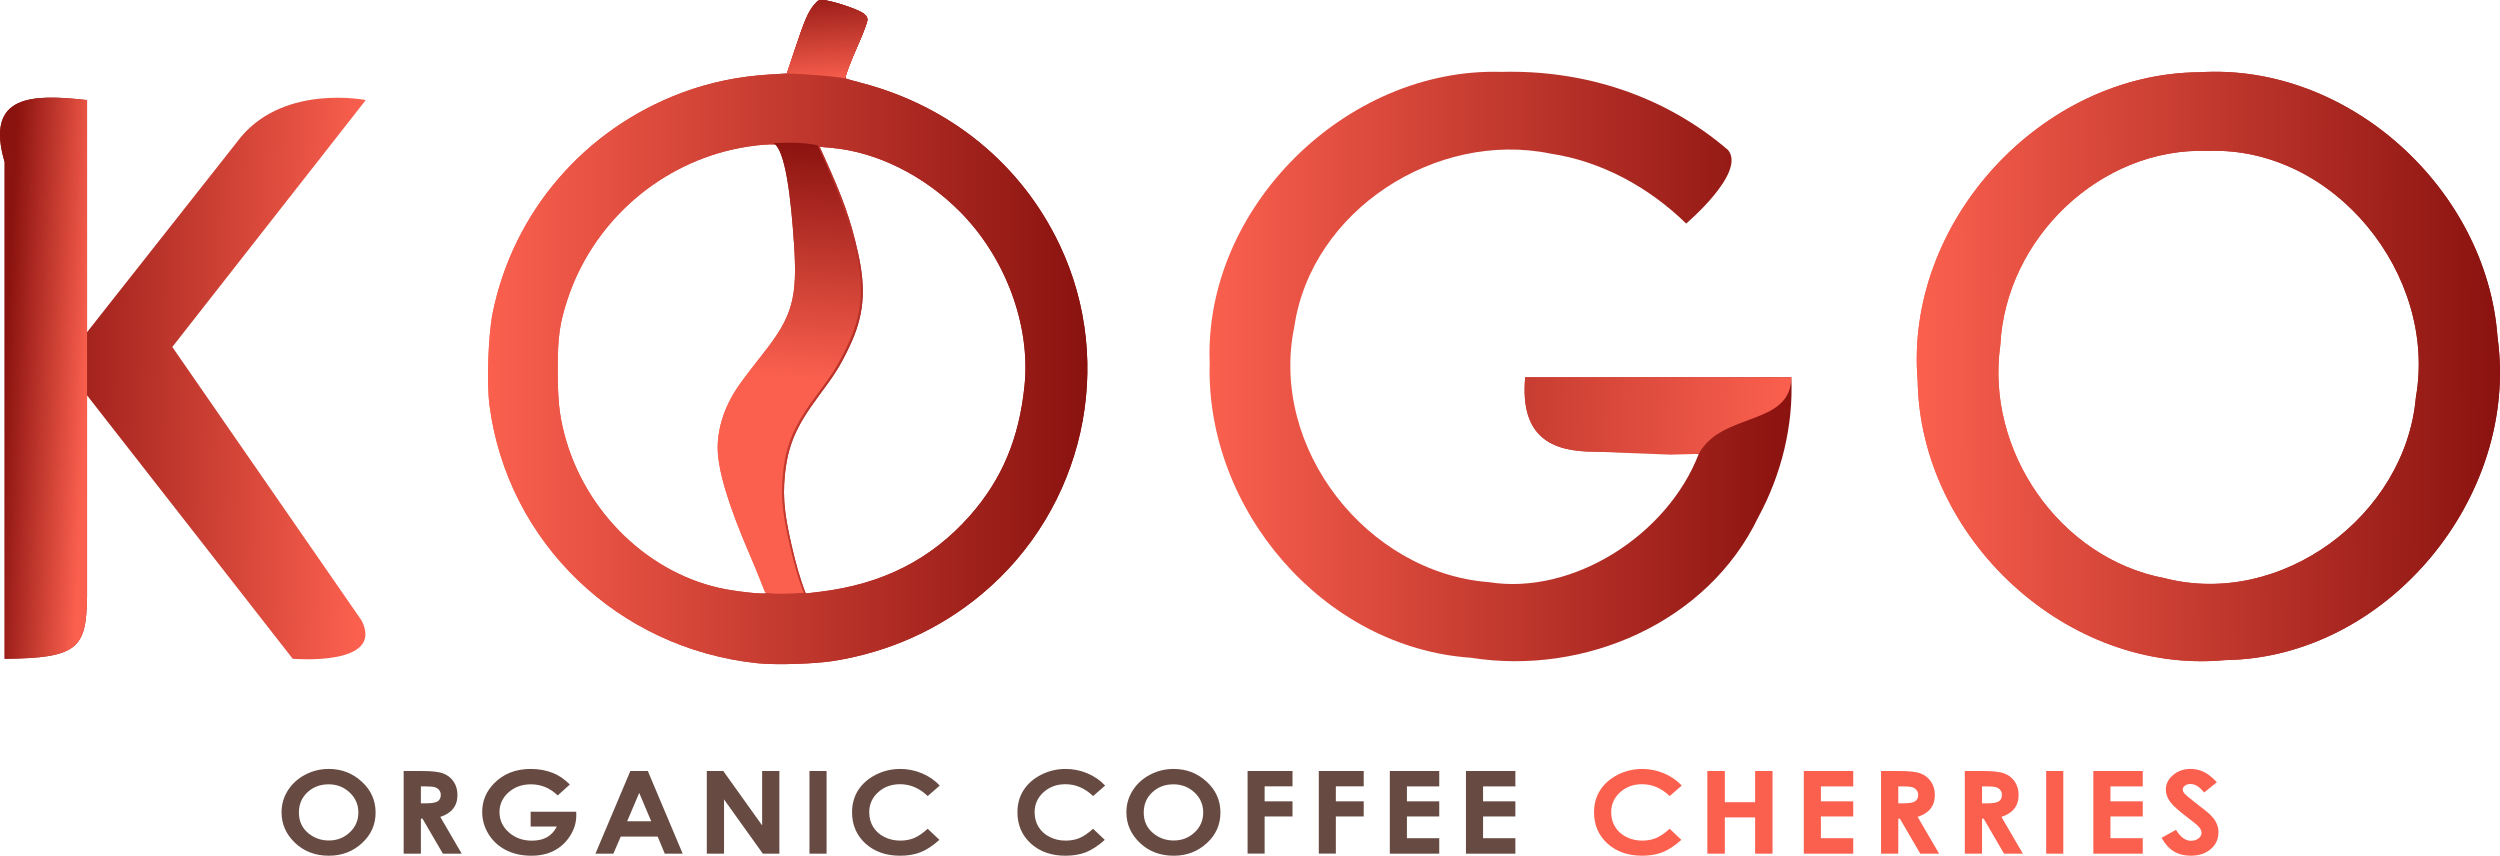 <svg xmlns="http://www.w3.org/2000/svg" style='width: 100%; max-width: 500px; margin: 45px auto 45px auto;' xmlns:xlink="http://www.w3.org/1999/xlink"  viewBox="0 0 5449.678 1865.345">
  <defs/>
  <defs>
    <linearGradient id="a">
      <stop offset="0" stop-color="#fb604e"/>
      <stop offset="1" stop-color="#8a120f"/>
    </linearGradient>
    <linearGradient id="b" x1="17.766" x2="-28.294" y1="614.323" y2="613.216" gradientUnits="userSpaceOnUse" xlink:href="#a"/>
    <linearGradient id="c" x1="126.932" x2="201.963" y1="613.334" y2="613.334" gradientUnits="userSpaceOnUse" xlink:href="#a"/>
    <linearGradient id="d" x1="218.218" x2="293.215" y1="615.229" y2="614.883" gradientUnits="userSpaceOnUse" xlink:href="#a"/>
    <linearGradient id="e" x1="33.935" x2="111.194" y1="608.894" y2="608.894" gradientUnits="userSpaceOnUse" xlink:href="#a"/>
    <linearGradient id="f" x1="71.68" x2="74.329" y1="614.761" y2="584.351" gradientTransform="matrix(63.916 0 0 63.916 -15286.383 -44811.343)" gradientUnits="userSpaceOnUse" xlink:href="#a"/>
    <linearGradient id="g" x1="76.765" x2="75.894" y1="576.919" y2="564.109" gradientUnits="userSpaceOnUse" xlink:href="#a"/>
    <linearGradient id="h" x1="33.935" x2="111.194" y1="608.894" y2="608.894" gradientUnits="userSpaceOnUse" xlink:href="#a"/>
    <linearGradient id="i" x1="71.68" x2="74.329" y1="614.761" y2="584.351" gradientTransform="matrix(63.916 0 0 63.916 -15286.383 -44811.343)" gradientUnits="userSpaceOnUse" xlink:href="#a"/>
    <linearGradient id="j" x1="76.765" x2="75.894" y1="576.919" y2="564.109" gradientUnits="userSpaceOnUse" xlink:href="#a"/>
    <linearGradient id="k" x1="-17.753" x2="-28.571" y1="617.059" y2="616.535" gradientUnits="userSpaceOnUse" xlink:href="#a"/>
    <linearGradient id="l" x1="201.931" x2="126.956" y1="614.722" y2="612.9" gradientUnits="userSpaceOnUse" xlink:href="#a"/>
    <linearGradient id="m" x1="218.218" x2="293.215" y1="615.229" y2="614.883" gradientUnits="userSpaceOnUse" xlink:href="#a"/>
  </defs>
  <g stroke-width=".265" aria-label="ORGANIC COFFEE CHERRIES" font-family="Century Gothic" font-size="262.511" font-weight="700" letter-spacing="22.158" style="line-height:1.25;" word-spacing="22.158">
    <g fill="#674b42">
      <path d="M716.634 1676.172q41.866 0 71.923 27.672 30.192 27.672 30.192 67.466 0 39.426-29.79 66.73-29.654 27.305-72.057 27.305-44.415 0-73.801-28.039-29.387-28.04-29.387-66.608 0-25.836 13.687-47.508 13.687-21.672 37.572-34.284 24.019-12.734 51.661-12.734zm-.402 33.55q-27.374 0-46.026 17.386-18.652 17.387-18.652 44.202 0 29.876 23.483 47.262 18.249 13.591 41.865 13.591 26.703 0 45.49-17.631 18.785-17.632 18.785-43.467 0-25.713-18.92-43.467-18.92-17.876-46.025-17.876zM879.92 1680.703h39.853q32.74 0 46.562 5.387 13.955 5.265 22.409 17.632 8.453 12.366 8.453 29.263 0 17.755-9.393 29.754-9.258 11.877-28.044 17.999l46.696 80.077h-41.06l-44.416-76.281h-3.488v76.28H879.92zm37.572 70.404H929.3q17.98 0 24.69-4.286 6.843-4.285 6.843-14.203 0-5.877-3.354-10.163-3.355-4.407-8.99-6.244-5.636-1.96-20.665-1.96h-10.332zM1242.202 1710.089l-26.435 23.876q-25.092-24.243-58.504-24.243-29.118 0-48.844 17.631-19.59 17.632-19.59 42.855 0 26.08 20.395 44.201 20.397 18.122 50.32 18.122 19.457 0 32.74-7.47 13.42-7.468 21.605-23.385h-57.163v-32.203h99.297l.268 7.592q0 23.63-13.418 44.813-13.419 21.183-34.754 32.325-21.336 11.142-50.051 11.142-30.729 0-54.882-12.121-24.019-12.245-38.108-34.774-13.956-22.53-13.956-48.61 0-35.753 25.898-62.2 30.728-31.468 79.974-31.468 25.764 0 48.173 8.694 18.92 7.346 37.035 25.223zM1374.088 1680.703h38.109l75.948 180.112h-39.047l-15.432-37.1h-80.51l-16.103 37.1h-39.048zm19.323 47.752l-26.3 61.833h52.466zM1540.729 1680.703h35.961l84.67 118.524v-118.524h37.573v180.112h-36.096l-84.537-118.157v118.157h-37.571zM1764.532 1680.703h37.303v180.112h-37.303zM2048.584 1712.415l-26.3 22.897q-26.838-25.835-60.384-25.835-28.313 0-47.77 17.631-19.322 17.632-19.322 43.467 0 18 8.588 31.958 8.587 13.958 24.287 21.917 15.7 7.958 34.888 7.958 16.37 0 29.923-5.51 13.553-5.632 29.79-20.325l25.495 24.244q-21.873 19.468-41.33 27.06-19.456 7.468-44.415 7.468-46.025 0-75.411-26.57-29.253-26.692-29.253-68.322 0-26.937 13.285-47.875 13.418-20.938 38.242-33.672 24.959-12.734 53.674-12.734 24.422 0 46.965 9.428 22.677 9.428 39.048 26.815zM2409.087 1712.415l-26.3 22.897q-26.838-25.835-60.384-25.835-28.313 0-47.77 17.631-19.322 17.632-19.322 43.467 0 18 8.588 31.958 8.587 13.958 24.287 21.917 15.7 7.958 34.888 7.958 16.37 0 29.923-5.51 13.553-5.632 29.79-20.325l25.495 24.244q-21.873 19.468-41.33 27.06-19.456 7.468-44.415 7.468-46.025 0-75.412-26.57-29.252-26.692-29.252-68.322 0-26.937 13.284-47.875 13.419-20.938 38.243-33.672 24.958-12.734 53.674-12.734 24.422 0 46.965 9.428 22.677 9.428 39.048 26.815zM2558.283 1676.172q41.866 0 71.923 27.672 30.192 27.672 30.192 67.466 0 39.426-29.79 66.73-29.654 27.305-72.057 27.305-44.415 0-73.802-28.039-29.386-28.04-29.386-66.608 0-25.836 13.687-47.508 13.687-21.672 37.572-34.284 24.019-12.734 51.66-12.734zm-.403 33.55q-27.373 0-46.025 17.386-18.652 17.387-18.652 44.202 0 29.876 23.483 47.262 18.249 13.591 41.865 13.591 26.703 0 45.489-17.631 18.786-17.632 18.786-43.467 0-25.713-18.92-43.467-18.92-17.876-46.026-17.876zM2719.556 1680.703h97.955v33.426h-60.786v32.692h60.786v32.937h-60.786v81.057h-37.17zM2874.79 1680.703h97.955v33.426h-60.785v32.692h60.785v32.937h-60.785v81.057h-37.17zM3029.622 1680.703h107.75v33.549h-70.446v32.57h70.447v32.936h-70.447v47.385h70.447v33.672h-107.75zM3195.592 1680.703h107.75v33.549h-70.447v32.57h70.447v32.936h-70.447v47.385h70.447v33.672h-107.75z" />
    </g>
    <g fill="#fb604e">
      <path d="M3665.992 1712.415l-26.3 22.897q-26.837-25.835-60.383-25.835-28.313 0-47.77 17.631-19.323 17.632-19.323 43.467 0 18 8.588 31.958 8.588 13.958 24.288 21.917 15.7 7.958 34.888 7.958 16.37 0 29.923-5.51 13.553-5.632 29.789-20.325l25.495 24.244q-21.872 19.468-41.329 27.06-19.457 7.468-44.415 7.468-46.025 0-75.412-26.57-29.252-26.692-29.252-68.322 0-26.937 13.284-47.875 13.419-20.938 38.243-33.672 24.958-12.734 53.674-12.734 24.421 0 46.964 9.428 22.678 9.428 39.048 26.815zM3721.796 1680.703h38.108v67.955h66.02v-67.955h37.974v180.112h-37.975v-78.975h-66.019v78.975h-38.108zM3932.046 1680.703h107.75v33.549h-70.446v32.57h70.447v32.936h-70.447v47.385h70.447v33.672h-107.75zM4100.431 1680.703h39.853q32.741 0 46.562 5.387 13.955 5.265 22.409 17.632 8.454 12.366 8.454 29.263 0 17.755-9.393 29.754-9.26 11.877-28.045 17.999l46.696 80.077h-41.06l-44.415-76.281h-3.49v76.28h-37.571zm37.572 70.404h11.808q17.98 0 24.69-4.286 6.844-4.285 6.844-14.203 0-5.877-3.355-10.163-3.355-4.407-8.99-6.244-5.636-1.96-20.665-1.96h-10.332zM4283.04 1680.703h39.852q32.741 0 46.562 5.387 13.956 5.265 22.41 17.632 8.453 12.366 8.453 29.263 0 17.755-9.393 29.754-9.259 11.877-28.045 17.999l46.697 80.077h-41.06l-44.416-76.281h-3.489v76.28h-37.572zm37.571 70.404h11.808q17.981 0 24.69-4.286 6.844-4.285 6.844-14.203 0-5.877-3.355-10.163-3.354-4.407-8.99-6.244-5.636-1.96-20.665-1.96h-10.332zM4460.414 1680.703h37.304v180.112h-37.304zM4563.183 1680.703h107.75v33.549h-70.447v32.57h70.447v32.936h-70.447v47.385h70.447v33.672h-107.75zM4832.474 1705.191l-27.776 22.407q-14.626-18.611-29.789-18.611-7.38 0-12.077 3.673-4.696 3.551-4.696 8.081 0 4.53 3.355 8.571 4.562 5.388 27.507 23.142 21.47 16.407 26.032 20.692 11.406 10.53 16.103 20.203 4.83 9.55 4.83 20.938 0 22.162-16.773 36.61t-43.744 14.448q-21.067 0-36.767-9.428-15.565-9.428-26.703-29.63l31.534-17.387q14.223 23.876 32.74 23.876 9.662 0 16.237-5.143 6.575-5.142 6.575-11.877 0-6.122-4.964-12.244-4.965-6.122-21.873-18.734-32.204-23.998-41.597-36.977-9.393-13.101-9.393-26.08 0-18.734 15.566-32.08 15.7-13.469 38.645-13.469 14.76 0 28.044 6.245 13.419 6.244 28.984 22.774z" />
    </g>
  </g>
  <g fill="#fb604e" stroke-width=".04" font-family="Century Gothic" font-size="105.833" font-weight="700" letter-spacing="2.646" word-spacing="0">
    <path fill="url(#b)" d="M-28.378 651.008c9.608-.059 10.52-1.48 10.625-8v-25.95l26.508 33.95s11.92 1.038 8.878-4.934c-8.132-11.752-16.267-23.502-24.398-35.256 8.311-10.61 16.624-21.217 24.936-31.826 0 0-10.29-2.083-16.051 4.712l-19.873 25.202v-29.914c-6.985-.777-13.209-.792-10.625 8z" style="line-height:1.25;" transform="matrix(16.911 0 0 16.911 490.003 -9573.19)"/>
    <path fill="url(#c)" d="M164.575 575.359c-19.982-.613-38.405 17.49-37.619 37.54-.538 18.836 14.636 36.685 33.684 37.981 14.592 2.312 30.502-4.485 37.043-18.139 2.973-5.489 4.528-11.77 4.248-18.019h-34.305c-.692 7.74 3.409 9.609 9 9.592l13.372.286c-4.039 10.506-16.273 18.251-27.036 16.536-15.77-1.21-28.342-17.314-25.096-32.936 2.218-15.048 18.341-25.318 33.012-22.308 6.621.993 12.736 4.368 17.498 9.017 0 0 7.79-6.588 5.397-9.481-8.272-7.1-18.677-10.341-29.198-10.07z" style="line-height:1.25;" transform="matrix(16.911 0 0 16.911 490.003 -9573.19)"/>
    <path fill="url(#d)" d="M254.583 575.403c-20.48.132-38.124 19.379-36.365 39.826.354 20.249 19.232 37.88 39.652 35.951 20.817-.28 37.965-21.007 35.092-41.607-1.35-19.028-19.143-35.361-38.379-34.17zm1.076 10.14c16.269-.583 29.57 15.987 26.777 31.772-1.334 15.258-17.354 27.178-32.374 23.309-13.584-2.563-23.13-16.471-21.19-30.065.69-13.724 12.904-25.523 26.787-25.016z" style="line-height:1.25;" transform="matrix(16.911 0 0 16.911 490.003 -9573.19)"/>
  </g>
  <g>
    <g fill="#fb604e" stroke-width=".04">
      <path fill="url(#e)" d="M68.67 651.584c-18.008-1.888-32.242-15.588-34.549-33.255-.372-2.847-.16-9.08.405-11.864 2.641-13.034 11.816-23.717 24.409-28.421 3.593-1.342 7.313-2.112 11.394-2.355l2.122-.127 1.06-3.173c1.256-3.76 1.7-4.783 2.473-5.697.542-.64.634-.675 1.49-.546 1.214.182 3.87 1.072 4.7 1.576.468.283.665.556.665.92 0 .283-.499 1.634-1.108 3.001-1.114 2.499-1.832 4.424-1.7 4.556.039.039.94.297 2.002.573 11.474 2.986 20.654 10.488 25.594 20.915 7.295 15.396 3.135 33.991-10.067 45-5.426 4.525-11.85 7.427-19.019 8.593-2.43.395-7.51.552-9.871.304zm8.034-9.207c8.08-.976 14.373-4.171 19.359-9.827 4.13-4.685 6.334-9.941 7.027-16.753.792-7.792-2.455-16.527-8.343-22.442-4.664-4.685-10.734-7.69-16.575-8.207l-1.495-.132.55 1.208c2.446 5.37 3.46 8.245 4.4 12.464 1.08 4.855.764 8.178-1.157 12.177-1.158 2.412-1.772 3.395-3.895 6.242-2.945 3.949-3.986 6.377-4.375 10.202-.32 3.136-.006 5.723 1.333 11.004.445 1.756 1.267 4.274 1.395 4.274.023 0 .823-.094 1.776-.21zm-6.963-.256c-.065-.128-.775-2.056-1.723-4.25-2.87-6.646-4.217-11.143-4.209-14.042.006-1.828.518-3.89 1.417-5.698.798-1.607 1.42-2.494 4.565-6.499 3.645-4.642 4.302-7.01 3.85-13.865-.4-6.026-1.31-12.122-1.922-12.87-.329-.4-3.509-.163-6.299.472-9.907 2.253-18.046 9.642-21.232 19.278-1.02 3.08-1.274 4.885-1.27 8.993.004 3.958.19 5.812.835 8.325 2.617 10.185 11.059 18.301 20.903 20.099 2.04.372 5.42.727 5.263.415z" transform="matrix(16.911 0 0 16.911 490.003 -9573.19)"/>
      <path fill="url(#f)" d="M-10751.046-7438.87c100.099 47.014 146.008 449.493 171.478 834.657 28.973 438.113-13.054 589.51-245.998 886.195-200.993 255.991-240.814 312.668-291.832 415.364-57.422 115.584-90.152 247.393-90.536 364.213-.55 185.293 85.618 472.762 269.034 897.535 60.55 140.228 117.698 290.005 121.807 298.22 54.333 19.45 227.358 8.993 319.861 3.215-8.195 0-60.749-160.97-89.202-273.214-85.585-337.503-105.582-502.887-85.197-703.313 24.867-244.493 91.428-399.7 279.647-652.06 135.73-181.984 174.953-244.833 248.976-398.971 122.753-255.604 142.916-467.992 73.889-778.319-59.979-269.646-160.21-531.878-316.548-875.093-139.809-29.782-289.924-19.9-365.379-18.428z" transform="matrix(.265 0 0 .265 4534.52 2283.134)"/>
      <path fill="url(#g)" d="M72.451 575.562l1.06-3.173c1.256-3.76 1.7-4.783 2.473-5.697.542-.64.634-.675 1.49-.546 1.214.182 3.87 1.072 4.7 1.576.468.283.665.556.665.92 0 .283-.499 1.634-1.108 3.001-1.114 2.499-1.832 4.424-1.7 4.556-3.167-.506-7.613-.637-7.58-.637z" transform="matrix(16.911 0 0 16.911 490.003 -9573.19)"/>
      <path fill="url(#h)" d="M68.67 651.584c-18.008-1.888-32.242-15.588-34.549-33.255-.372-2.847-.16-9.08.405-11.864 2.641-13.034 11.816-23.717 24.409-28.421 3.593-1.342 7.313-2.112 11.394-2.355l2.122-.127 1.06-3.173c1.256-3.76 1.7-4.783 2.473-5.697.542-.64.634-.675 1.49-.546 1.214.182 3.87 1.072 4.7 1.576.468.283.665.556.665.92 0 .283-.499 1.634-1.108 3.001-1.114 2.499-1.832 4.424-1.7 4.556.039.039.94.297 2.002.573 11.474 2.986 20.654 10.488 25.594 20.915 7.295 15.396 3.135 33.991-10.067 45-5.426 4.525-11.85 7.427-19.019 8.593-2.43.395-7.51.552-9.871.304zm8.034-9.207c8.08-.976 14.373-4.171 19.359-9.827 4.13-4.685 6.334-9.941 7.027-16.753.792-7.792-2.455-16.527-8.343-22.442-4.664-4.685-10.734-7.69-16.575-8.207l-1.495-.132.55 1.208c2.446 5.37 3.46 8.245 4.4 12.464 1.08 4.855.764 8.178-1.157 12.177-1.158 2.412-1.772 3.395-3.895 6.242-2.945 3.949-3.986 6.377-4.375 10.202-.32 3.136-.006 5.723 1.333 11.004.445 1.756 1.267 4.274 1.395 4.274.023 0 .823-.094 1.776-.21zm-6.963-.256c-.065-.128-.775-2.056-1.723-4.25-2.87-6.646-4.217-11.143-4.209-14.042.006-1.828.518-3.89 1.417-5.698.798-1.607 1.42-2.494 4.565-6.499 3.645-4.642 4.302-7.01 3.85-13.865-.4-6.026-1.31-12.122-1.922-12.87-.329-.4-3.509-.163-6.299.472-9.907 2.253-18.046 9.642-21.232 19.278-1.02 3.08-1.274 4.885-1.27 8.993.004 3.958.19 5.812.835 8.325 2.617 10.185 11.059 18.301 20.903 20.099 2.04.372 5.42.727 5.263.415z" transform="matrix(16.911 0 0 16.911 490.003 -9573.19)"/>
      <path fill="url(#i)" d="M-10751.046-7438.87c100.099 47.014 146.008 449.493 171.478 834.657 28.973 438.113-13.054 589.51-245.998 886.195-200.993 255.991-240.814 312.668-291.832 415.364-57.422 115.584-90.152 247.393-90.536 364.213-.55 185.293 85.618 472.762 269.034 897.535 60.55 140.228 117.698 290.005 121.807 298.22 54.333 19.45 227.358 8.993 319.861 3.215-8.195 0-60.749-160.97-89.202-273.214-85.585-337.503-105.582-502.887-85.197-703.313 24.867-244.493 91.428-399.7 279.647-652.06 135.73-181.984 174.953-244.833 248.976-398.971 122.753-255.604 142.916-467.992 73.889-778.319-59.979-269.646-160.21-531.878-316.548-875.093-139.809-29.782-289.924-19.9-365.379-18.428z" transform="matrix(.265 0 0 .265 4534.52 2283.134)"/>
      <path fill="url(#j)" d="M72.451 575.562l1.06-3.173c1.256-3.76 1.7-4.783 2.473-5.697.542-.64.634-.675 1.49-.546 1.214.182 3.87 1.072 4.7 1.576.468.283.665.556.665.92 0 .283-.499 1.634-1.108 3.001-1.114 2.499-1.832 4.424-1.7 4.556-3.167-.506-7.613-.637-7.58-.637z" transform="matrix(16.911 0 0 16.911 490.003 -9573.19)"/>
      <path fill="url(#k)" d="M-28.378 651.008c9.608-.059 10.52-1.48 10.625-8V578.992c-6.985-.777-13.209-.792-10.625 8z" font-family="Century Gothic" font-size="105.833" font-weight="700" letter-spacing="2.646" style="line-height:1.25;" transform="matrix(16.911 0 0 16.911 490.003 -9573.19)" word-spacing="0"/>
      <path fill="url(#l)" d="M189.998 624.6c2.973-5.49 11.867-3.491 11.933-9.878h-34.305c-.692 7.74 3.409 9.609 9 9.592l9.754.384z" font-family="Century Gothic" font-size="105.833" font-weight="700" letter-spacing="2.646" style="line-height:1.25;" transform="matrix(16.911 0 0 16.911 490.003 -9573.19)" word-spacing="0"/>
      <path fill="url(#m)" d="M254.583 575.403c-20.48.132-38.124 19.379-36.365 39.826.354 20.249 19.232 37.88 39.652 35.951 20.817-.28 37.965-21.007 35.092-41.607-1.35-19.028-19.143-35.361-38.379-34.17zm1.076 10.14c16.269-.583 29.57 15.987 26.777 31.772-1.334 15.258-17.354 27.178-32.374 23.309-13.584-2.563-23.13-16.471-21.19-30.065.69-13.724 12.904-25.523 26.787-25.016z" font-family="Century Gothic" font-size="105.833" font-weight="700" letter-spacing="2.646" style="line-height:1.25;" transform="matrix(16.911 0 0 16.911 490.003 -9573.19)" word-spacing="0"/>
    </g>
  </g>
</svg>

